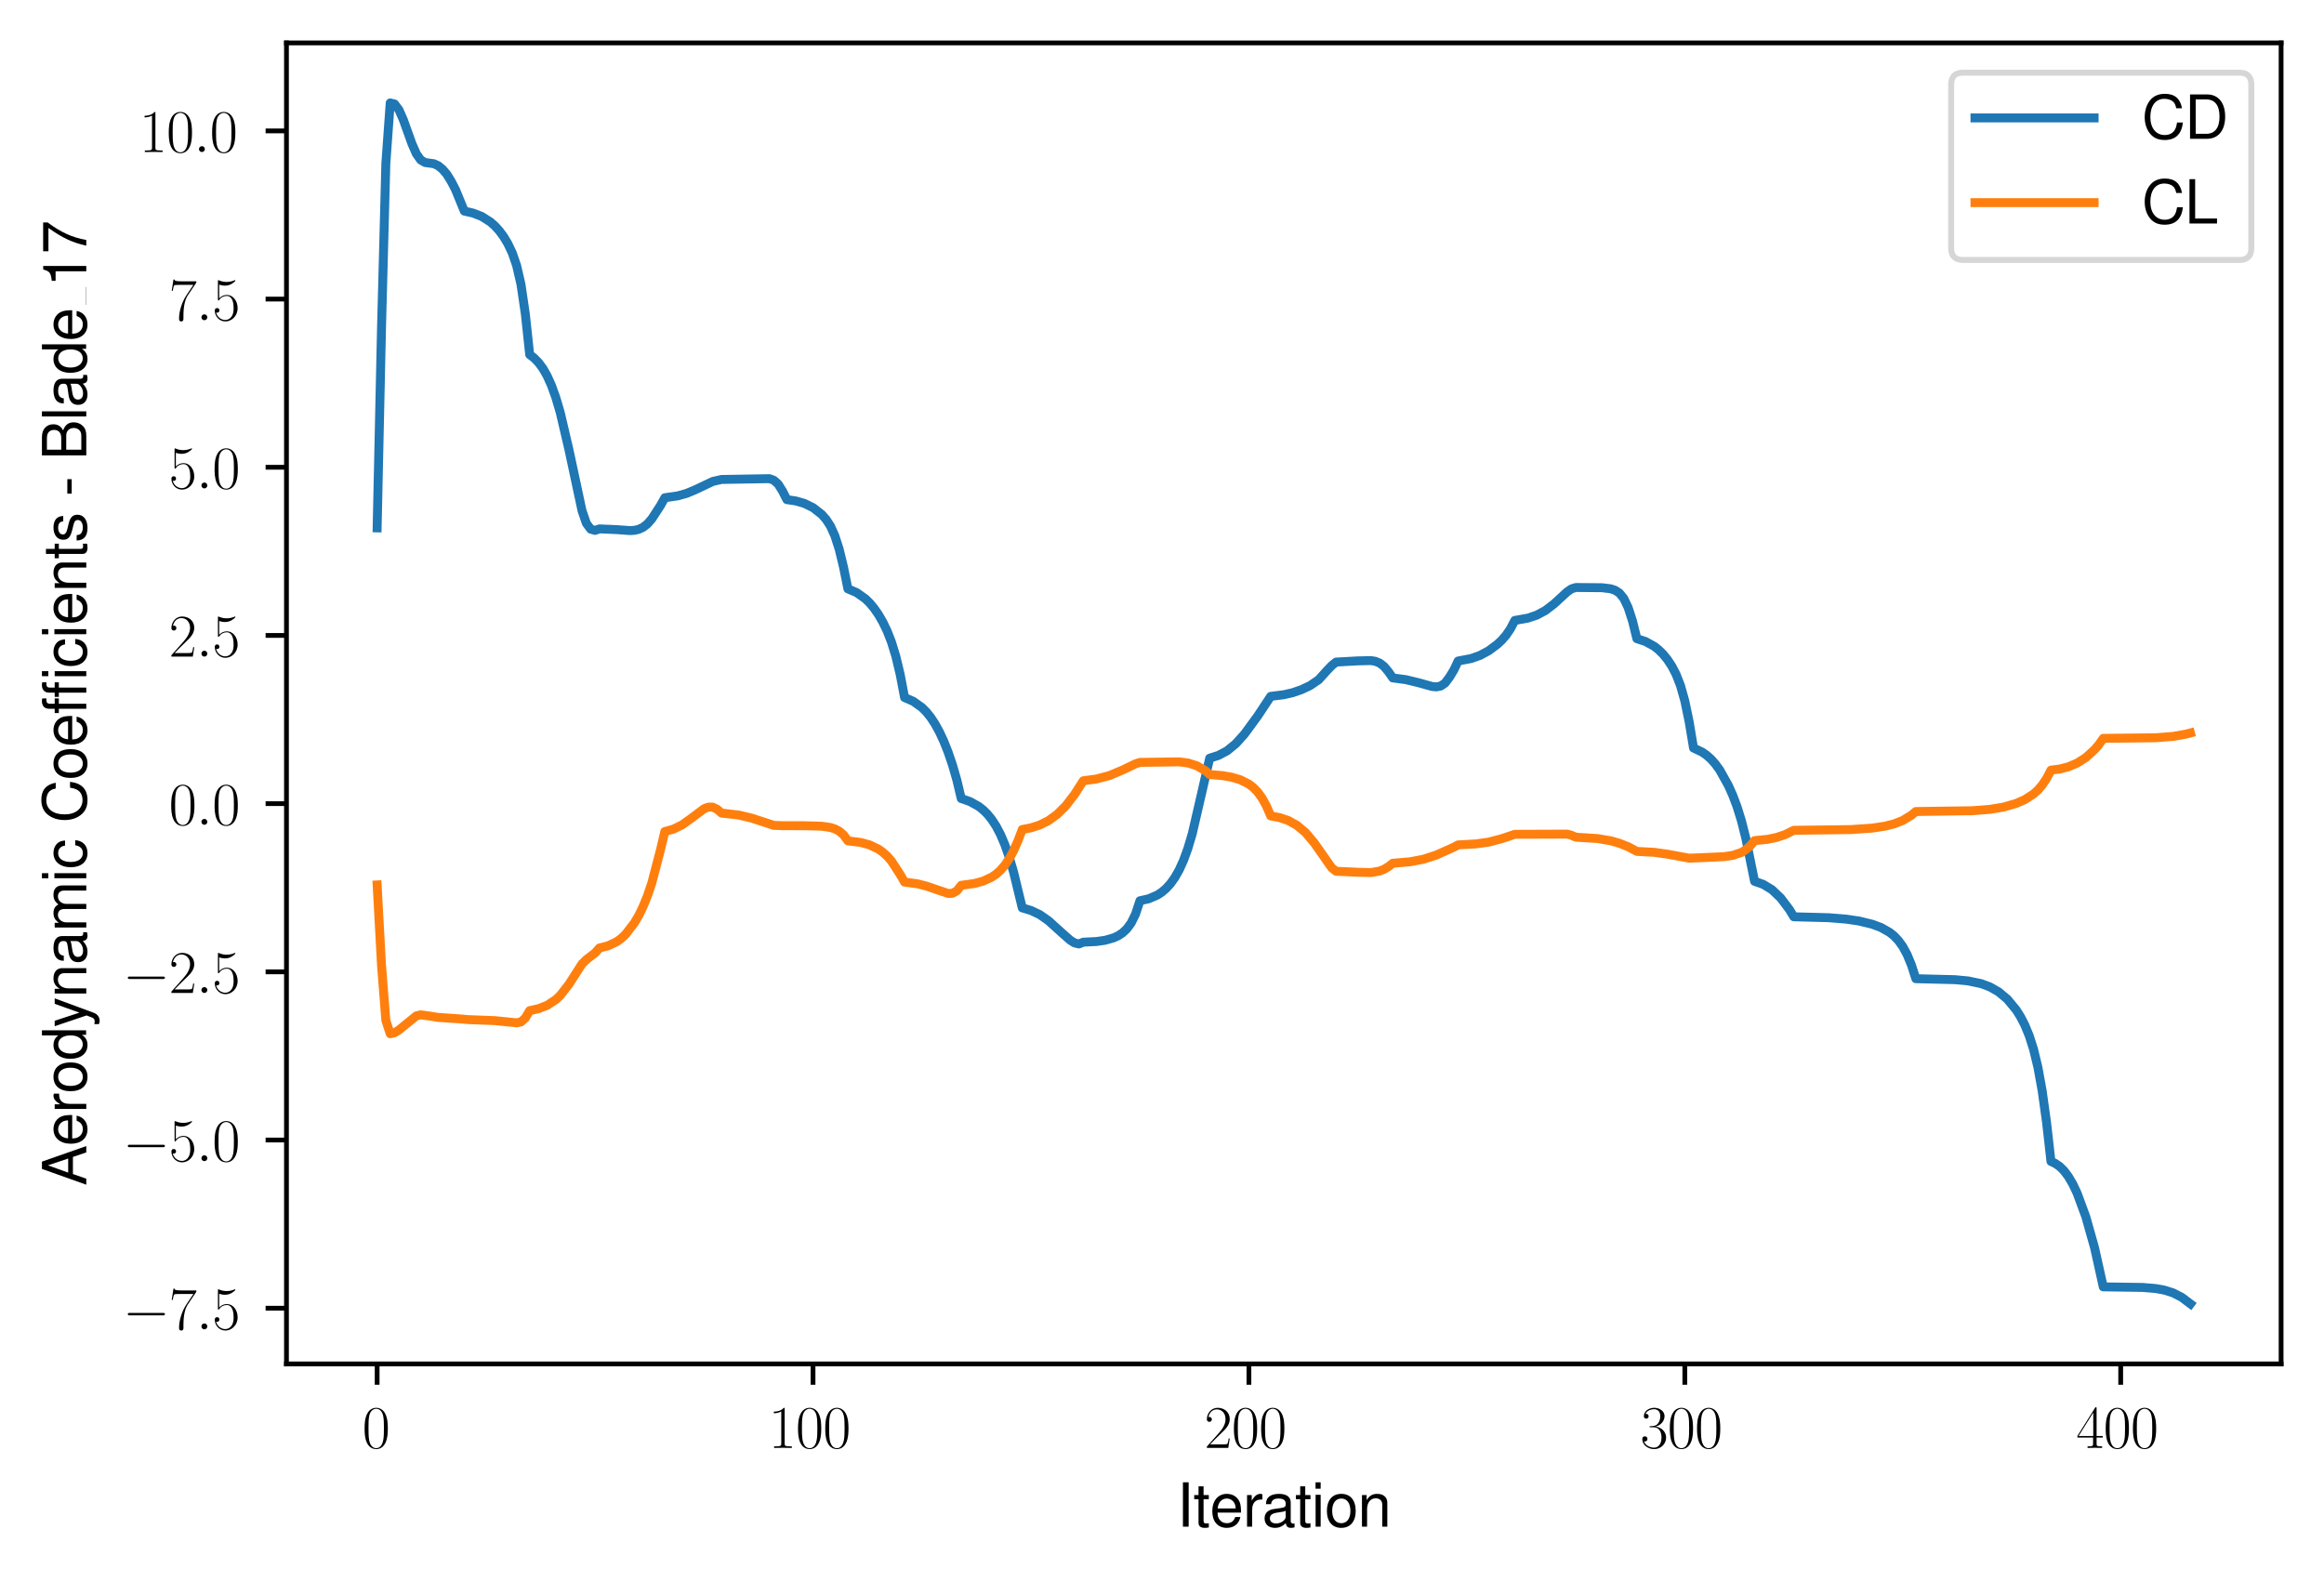 <?xml version="1.0" encoding="utf-8" standalone="no"?>
<!DOCTYPE svg PUBLIC "-//W3C//DTD SVG 1.1//EN"
  "http://www.w3.org/Graphics/SVG/1.1/DTD/svg11.dtd">
<svg xmlns:xlink="http://www.w3.org/1999/xlink" width="390.083pt" height="265.601pt" viewBox="0 0 390.083 265.601" xmlns="http://www.w3.org/2000/svg" version="1.1">
 <defs>
  <style type="text/css">*{stroke-linejoin: round; stroke-linecap: butt}</style>
 </defs>
 <g id="figure_1">
  <g id="patch_1">
   <path d="M 0 265.601 
L 390.083 265.601 
L 390.083 0 
L 0 0 
z
" style="fill: #ffffff"/>
  </g>
  <g id="axes_1">
   <g id="patch_2">
    <path d="M 48.083 228.96 
L 382.883 228.96 
L 382.883 7.2 
L 48.083 7.2 
z
" style="fill: #ffffff"/>
   </g>
   <g id="matplotlib.axis_1">
    <g id="xtick_1">
     <g id="line2d_1">
      <defs>
       <path id="m2775aae6ca" d="M 0 0 
L 0 3.5 
" style="stroke: #000000; stroke-width: 0.8"/>
      </defs>
      <g>
       <use xlink:href="#m2775aae6ca" x="63.302" y="228.96" style="stroke: #000000; stroke-width: 0.8"/>
      </g>
     </g>
     <g id="text_1">
      <!-- $\mathdefault{0}$ -->
      <g transform="translate(60.811 243.058) scale(0.1 -0.1)">
       <defs>
        <path id="CMR17-30" d="M 2688 2038 
C 2688 2430 2682 3099 2413 3613 
C 2176 4063 1798 4224 1466 4224 
C 1158 4224 768 4082 525 3620 
C 269 3137 243 2539 243 2038 
C 243 1671 250 1112 448 623 
C 723 -39 1216 -128 1466 -128 
C 1760 -128 2208 -7 2470 604 
C 2662 1048 2688 1568 2688 2038 
z
M 1466 -26 
C 1056 -26 813 328 723 816 
C 653 1196 653 1749 653 2109 
C 653 2604 653 3015 736 3407 
C 858 3954 1216 4121 1466 4121 
C 1728 4121 2067 3947 2189 3420 
C 2272 3054 2278 2623 2278 2109 
C 2278 1691 2278 1176 2202 797 
C 2067 96 1690 -26 1466 -26 
z
" transform="scale(0.016)"/>
       </defs>
       <use xlink:href="#CMR17-30" transform="scale(0.996)"/>
      </g>
     </g>
    </g>
    <g id="xtick_2">
     <g id="line2d_2">
      <g>
       <use xlink:href="#m2775aae6ca" x="136.466" y="228.96" style="stroke: #000000; stroke-width: 0.8"/>
      </g>
     </g>
     <g id="text_2">
      <!-- $\mathdefault{100}$ -->
      <g transform="translate(128.994 243.058) scale(0.1 -0.1)">
       <defs>
        <path id="CMR17-31" d="M 1702 4083 
C 1702 4217 1696 4224 1606 4224 
C 1357 3927 979 3833 621 3820 
C 602 3820 570 3820 563 3808 
C 557 3795 557 3782 557 3648 
C 755 3648 1088 3686 1344 3839 
L 1344 467 
C 1344 243 1331 166 781 166 
L 589 166 
L 589 0 
C 896 6 1216 12 1523 12 
C 1830 12 2150 6 2458 0 
L 2458 166 
L 2266 166 
C 1715 166 1702 236 1702 467 
L 1702 4083 
z
" transform="scale(0.016)"/>
       </defs>
       <use xlink:href="#CMR17-31" transform="scale(0.996)"/>
       <use xlink:href="#CMR17-30" transform="translate(45.69 0) scale(0.996)"/>
       <use xlink:href="#CMR17-30" transform="translate(91.381 0) scale(0.996)"/>
      </g>
     </g>
    </g>
    <g id="xtick_3">
     <g id="line2d_3">
      <g>
       <use xlink:href="#m2775aae6ca" x="209.63" y="228.96" style="stroke: #000000; stroke-width: 0.8"/>
      </g>
     </g>
     <g id="text_3">
      <!-- $\mathdefault{200}$ -->
      <g transform="translate(202.158 243.058) scale(0.1 -0.1)">
       <defs>
        <path id="CMR17-32" d="M 2669 990 
L 2554 990 
C 2490 537 2438 460 2413 422 
C 2381 371 1920 371 1830 371 
L 602 371 
C 832 620 1280 1073 1824 1596 
C 2214 1966 2669 2400 2669 3033 
C 2669 3788 2067 4224 1395 4224 
C 691 4224 262 3603 262 3027 
C 262 2777 448 2745 525 2745 
C 589 2745 781 2783 781 3007 
C 781 3206 614 3264 525 3264 
C 486 3264 448 3257 422 3244 
C 544 3788 915 4057 1306 4057 
C 1862 4057 2227 3616 2227 3033 
C 2227 2477 1901 1998 1536 1583 
L 262 147 
L 262 0 
L 2515 0 
L 2669 990 
z
" transform="scale(0.016)"/>
       </defs>
       <use xlink:href="#CMR17-32" transform="scale(0.996)"/>
       <use xlink:href="#CMR17-30" transform="translate(45.69 0) scale(0.996)"/>
       <use xlink:href="#CMR17-30" transform="translate(91.381 0) scale(0.996)"/>
      </g>
     </g>
    </g>
    <g id="xtick_4">
     <g id="line2d_4">
      <g>
       <use xlink:href="#m2775aae6ca" x="282.795" y="228.96" style="stroke: #000000; stroke-width: 0.8"/>
      </g>
     </g>
     <g id="text_4">
      <!-- $\mathdefault{300}$ -->
      <g transform="translate(275.323 243.058) scale(0.1 -0.1)">
       <defs>
        <path id="CMR17-33" d="M 1414 2176 
C 1984 2176 2234 1673 2234 1094 
C 2234 322 1824 25 1453 25 
C 1114 25 563 193 390 691 
C 422 678 454 678 486 678 
C 640 678 755 780 755 947 
C 755 1132 614 1216 486 1216 
C 378 1216 211 1164 211 927 
C 211 335 787 -128 1466 -128 
C 2176 -128 2720 432 2720 1087 
C 2720 1718 2208 2176 1600 2246 
C 2086 2347 2554 2776 2554 3353 
C 2554 3856 2048 4224 1472 4224 
C 890 4224 378 3862 378 3347 
C 378 3123 544 3084 627 3084 
C 762 3084 877 3167 877 3334 
C 877 3500 762 3584 627 3584 
C 602 3584 570 3584 544 3571 
C 730 3999 1235 4076 1459 4076 
C 1683 4076 2106 3966 2106 3347 
C 2106 3167 2080 2851 1862 2574 
C 1670 2329 1453 2316 1242 2297 
C 1210 2297 1062 2284 1037 2284 
C 992 2278 966 2272 966 2227 
C 966 2182 973 2176 1101 2176 
L 1414 2176 
z
" transform="scale(0.016)"/>
       </defs>
       <use xlink:href="#CMR17-33" transform="scale(0.996)"/>
       <use xlink:href="#CMR17-30" transform="translate(45.69 0) scale(0.996)"/>
       <use xlink:href="#CMR17-30" transform="translate(91.381 0) scale(0.996)"/>
      </g>
     </g>
    </g>
    <g id="xtick_5">
     <g id="line2d_5">
      <g>
       <use xlink:href="#m2775aae6ca" x="355.959" y="228.96" style="stroke: #000000; stroke-width: 0.8"/>
      </g>
     </g>
     <g id="text_5">
      <!-- $\mathdefault{400}$ -->
      <g transform="translate(348.487 243.058) scale(0.1 -0.1)">
       <defs>
        <path id="CMR17-34" d="M 2150 4147 
C 2150 4281 2144 4288 2029 4288 
L 128 1254 
L 128 1088 
L 1779 1088 
L 1779 460 
C 1779 230 1766 166 1318 166 
L 1197 166 
L 1197 0 
C 1402 12 1747 12 1965 12 
C 2182 12 2528 12 2733 0 
L 2733 166 
L 2611 166 
C 2163 166 2150 230 2150 460 
L 2150 1088 
L 2803 1088 
L 2803 1254 
L 2150 1254 
L 2150 4147 
z
M 1798 3723 
L 1798 1254 
L 256 1254 
L 1798 3723 
z
" transform="scale(0.016)"/>
       </defs>
       <use xlink:href="#CMR17-34" transform="scale(0.996)"/>
       <use xlink:href="#CMR17-30" transform="translate(45.69 0) scale(0.996)"/>
       <use xlink:href="#CMR17-30" transform="translate(91.381 0) scale(0.996)"/>
      </g>
     </g>
    </g>
    <g id="text_6">
     <!-- Iteration -->
     <g transform="translate(197.536 256.279) scale(0.1 -0.1)">
      <defs>
       <path id="NimbusSanL-Regu-49" d="M 1242 4672 
L 640 4672 
L 640 0 
L 1242 0 
L 1242 4672 
z
" transform="scale(0.016)"/>
       <path id="NimbusSanL-Regu-74" d="M 1626 3328 
L 1075 3328 
L 1075 4249 
L 544 4249 
L 544 3328 
L 90 3328 
L 90 2892 
L 544 2892 
L 544 402 
C 544 64 774 -128 1190 -128 
C 1318 -128 1446 -116 1626 -84 
L 1626 364 
C 1555 345 1472 339 1370 339 
C 1139 339 1075 402 1075 634 
L 1075 2892 
L 1626 2892 
L 1626 3328 
z
" transform="scale(0.016)"/>
       <path id="NimbusSanL-Regu-65" d="M 3283 1484 
C 3283 1998 3245 2311 3149 2565 
C 2931 3123 2419 3456 1792 3456 
C 858 3456 256 2734 256 1619 
C 256 545 838 -128 1779 -128 
C 2547 -128 3078 307 3213 1018 
L 2675 1018 
C 2528 588 2227 364 1798 364 
C 1459 364 1171 514 992 787 
C 864 974 819 1161 813 1484 
L 3283 1484 
z
M 826 1920 
C 870 2552 1248 2963 1786 2963 
C 2310 2963 2714 2519 2714 1959 
C 2714 1946 2714 1933 2707 1920 
L 826 1920 
z
" transform="scale(0.016)"/>
       <path id="NimbusSanL-Regu-72" d="M 442 3328 
L 442 0 
L 979 0 
L 979 1727 
C 979 2203 1101 2514 1357 2698 
C 1523 2819 1683 2857 2054 2863 
L 2054 3404 
C 1965 3449 1920 3456 1850 3456 
C 1504 3456 1242 3251 934 2750 
L 934 3328 
L 442 3328 
z
" transform="scale(0.016)"/>
       <path id="NimbusSanL-Regu-61" d="M 3424 332 
C 3366 320 3341 320 3309 320 
C 3123 320 3021 415 3021 581 
L 3021 2542 
C 3021 3135 2586 3456 1760 3456 
C 1274 3456 870 3315 646 3065 
C 493 2893 429 2702 416 2370 
L 954 2370 
C 998 2778 1242 2963 1741 2963 
C 2221 2963 2490 2784 2490 2466 
L 2490 2326 
C 2490 2103 2355 2007 1933 1956 
C 1178 1861 1062 1835 858 1753 
C 467 1593 269 1294 269 861 
C 269 256 691 -128 1370 -128 
C 1792 -128 2131 19 2509 364 
C 2547 25 2714 -128 3059 -128 
C 3168 -128 3251 -116 3424 -71 
L 3424 332 
z
M 2490 1071 
C 2490 893 2438 785 2278 638 
C 2061 441 1798 339 1485 339 
C 1069 339 826 536 826 874 
C 826 1224 1062 1402 1632 1485 
C 2195 1562 2310 1587 2490 1670 
L 2490 1071 
z
" transform="scale(0.016)"/>
       <path id="NimbusSanL-Regu-69" d="M 960 3358 
L 429 3358 
L 429 0 
L 960 0 
L 960 3358 
z
M 960 4672 
L 422 4672 
L 422 3999 
L 960 3999 
L 960 4672 
z
" transform="scale(0.016)"/>
       <path id="NimbusSanL-Regu-6f" d="M 1741 3456 
C 800 3456 230 2784 230 1663 
C 230 543 794 -128 1747 -128 
C 2688 -128 3264 543 3264 1638 
C 3264 2791 2707 3456 1741 3456 
z
M 1747 2963 
C 2349 2963 2707 2472 2707 1644 
C 2707 861 2336 364 1747 364 
C 1152 364 787 855 787 1663 
C 787 2466 1152 2963 1747 2963 
z
" transform="scale(0.016)"/>
       <path id="NimbusSanL-Regu-6e" d="M 448 3328 
L 448 0 
L 986 0 
L 986 1835 
C 986 2539 1344 2988 1894 2988 
C 2317 2988 2586 2732 2586 2328 
L 2586 0 
L 3117 0 
L 3117 2539 
C 3117 3097 2701 3456 2054 3456 
C 1555 3456 1235 3263 941 2796 
L 941 3328 
L 448 3328 
z
" transform="scale(0.016)"/>
      </defs>
      <use xlink:href="#NimbusSanL-Regu-49" transform="scale(0.996)"/>
      <use xlink:href="#NimbusSanL-Regu-74" transform="translate(27.695 0) scale(0.996)"/>
      <use xlink:href="#NimbusSanL-Regu-65" transform="translate(55.39 0) scale(0.996)"/>
      <use xlink:href="#NimbusSanL-Regu-72" transform="translate(110.782 0) scale(0.996)"/>
      <use xlink:href="#NimbusSanL-Regu-61" transform="translate(142.961 0) scale(0.996)"/>
      <use xlink:href="#NimbusSanL-Regu-74" transform="translate(198.353 0) scale(0.996)"/>
      <use xlink:href="#NimbusSanL-Regu-69" transform="translate(226.048 0) scale(0.996)"/>
      <use xlink:href="#NimbusSanL-Regu-6f" transform="translate(248.165 0) scale(0.996)"/>
      <use xlink:href="#NimbusSanL-Regu-6e" transform="translate(303.556 0) scale(0.996)"/>
     </g>
    </g>
   </g>
   <g id="matplotlib.axis_2">
    <g id="ytick_1">
     <g id="line2d_6">
      <defs>
       <path id="ma84f14394a" d="M 0 0 
L -3.5 0 
" style="stroke: #000000; stroke-width: 0.8"/>
      </defs>
      <g>
       <use xlink:href="#ma84f14394a" x="48.083" y="219.605" style="stroke: #000000; stroke-width: 0.8"/>
      </g>
     </g>
     <g id="text_7">
      <!-- $\mathdefault{−7.5}$ -->
      <g transform="translate(20.605 223.154) scale(0.1 -0.1)">
       <defs>
        <path id="CMSY10-0" d="M 4218 1472 
C 4326 1472 4442 1472 4442 1600 
C 4442 1728 4326 1728 4218 1728 
L 755 1728 
C 646 1728 531 1728 531 1600 
C 531 1472 646 1472 755 1472 
L 4218 1472 
z
" transform="scale(0.016)"/>
        <path id="CMR17-37" d="M 2886 3955 
L 2886 4096 
L 1382 4096 
C 634 4096 621 4166 595 4288 
L 480 4288 
L 294 3104 
L 410 3104 
C 429 3226 474 3552 550 3673 
C 589 3724 1062 3724 1171 3724 
L 2579 3724 
L 1869 2670 
C 1395 1961 1069 1003 1069 166 
C 1069 89 1069 -128 1299 -128 
C 1530 -128 1530 89 1530 172 
L 1530 466 
C 1530 1514 1709 2204 2003 2644 
L 2886 3955 
z
" transform="scale(0.016)"/>
        <path id="CMMI12-3a" d="M 1178 307 
C 1178 492 1024 620 870 620 
C 685 620 557 467 557 313 
C 557 128 710 0 864 0 
C 1050 0 1178 153 1178 307 
z
" transform="scale(0.016)"/>
        <path id="CMR17-35" d="M 730 3750 
C 794 3724 1056 3641 1325 3641 
C 1920 3641 2246 3961 2432 4140 
C 2432 4191 2432 4224 2394 4224 
C 2387 4224 2374 4224 2323 4198 
C 2099 4102 1837 4032 1517 4032 
C 1325 4032 1037 4055 723 4191 
C 653 4224 640 4224 634 4224 
C 602 4224 595 4217 595 4090 
L 595 2231 
C 595 2113 595 2080 659 2080 
C 691 2080 704 2093 736 2139 
C 941 2435 1222 2560 1542 2560 
C 1766 2560 2246 2415 2246 1293 
C 2246 1087 2246 716 2054 422 
C 1894 159 1645 25 1370 25 
C 947 25 518 319 403 812 
C 429 806 480 793 506 793 
C 589 793 749 838 749 1036 
C 749 1209 627 1280 506 1280 
C 358 1280 262 1190 262 1011 
C 262 454 704 -128 1382 -128 
C 2042 -128 2669 441 2669 1267 
C 2669 2054 2170 2662 1549 2662 
C 1222 2662 947 2540 730 2304 
L 730 3750 
z
" transform="scale(0.016)"/>
       </defs>
       <use xlink:href="#CMSY10-0" transform="scale(0.996)"/>
       <use xlink:href="#CMR17-37" transform="translate(77.487 0) scale(0.996)"/>
       <use xlink:href="#CMMI12-3a" transform="translate(123.178 0) scale(0.996)"/>
       <use xlink:href="#CMR17-35" transform="translate(150.275 0) scale(0.996)"/>
      </g>
     </g>
    </g>
    <g id="ytick_2">
     <g id="line2d_7">
      <g>
       <use xlink:href="#ma84f14394a" x="48.083" y="191.372" style="stroke: #000000; stroke-width: 0.8"/>
      </g>
     </g>
     <g id="text_8">
      <!-- $\mathdefault{−5.0}$ -->
      <g transform="translate(20.605 194.921) scale(0.1 -0.1)">
       <use xlink:href="#CMSY10-0" transform="scale(0.996)"/>
       <use xlink:href="#CMR17-35" transform="translate(77.487 0) scale(0.996)"/>
       <use xlink:href="#CMMI12-3a" transform="translate(123.178 0) scale(0.996)"/>
       <use xlink:href="#CMR17-30" transform="translate(150.275 0) scale(0.996)"/>
      </g>
     </g>
    </g>
    <g id="ytick_3">
     <g id="line2d_8">
      <g>
       <use xlink:href="#ma84f14394a" x="48.083" y="163.139" style="stroke: #000000; stroke-width: 0.8"/>
      </g>
     </g>
     <g id="text_9">
      <!-- $\mathdefault{−2.5}$ -->
      <g transform="translate(20.605 166.688) scale(0.1 -0.1)">
       <use xlink:href="#CMSY10-0" transform="scale(0.996)"/>
       <use xlink:href="#CMR17-32" transform="translate(77.487 0) scale(0.996)"/>
       <use xlink:href="#CMMI12-3a" transform="translate(123.178 0) scale(0.996)"/>
       <use xlink:href="#CMR17-35" transform="translate(150.275 0) scale(0.996)"/>
      </g>
     </g>
    </g>
    <g id="ytick_4">
     <g id="line2d_9">
      <g>
       <use xlink:href="#ma84f14394a" x="48.083" y="134.906" style="stroke: #000000; stroke-width: 0.8"/>
      </g>
     </g>
     <g id="text_10">
      <!-- $\mathdefault{0.0}$ -->
      <g transform="translate(28.353 138.455) scale(0.1 -0.1)">
       <use xlink:href="#CMR17-30" transform="scale(0.996)"/>
       <use xlink:href="#CMMI12-3a" transform="translate(45.69 0) scale(0.996)"/>
       <use xlink:href="#CMR17-30" transform="translate(72.788 0) scale(0.996)"/>
      </g>
     </g>
    </g>
    <g id="ytick_5">
     <g id="line2d_10">
      <g>
       <use xlink:href="#ma84f14394a" x="48.083" y="106.672" style="stroke: #000000; stroke-width: 0.8"/>
      </g>
     </g>
     <g id="text_11">
      <!-- $\mathdefault{2.5}$ -->
      <g transform="translate(28.353 110.222) scale(0.1 -0.1)">
       <use xlink:href="#CMR17-32" transform="scale(0.996)"/>
       <use xlink:href="#CMMI12-3a" transform="translate(45.69 0) scale(0.996)"/>
       <use xlink:href="#CMR17-35" transform="translate(72.788 0) scale(0.996)"/>
      </g>
     </g>
    </g>
    <g id="ytick_6">
     <g id="line2d_11">
      <g>
       <use xlink:href="#ma84f14394a" x="48.083" y="78.439" style="stroke: #000000; stroke-width: 0.8"/>
      </g>
     </g>
     <g id="text_12">
      <!-- $\mathdefault{5.0}$ -->
      <g transform="translate(28.353 81.988) scale(0.1 -0.1)">
       <use xlink:href="#CMR17-35" transform="scale(0.996)"/>
       <use xlink:href="#CMMI12-3a" transform="translate(45.69 0) scale(0.996)"/>
       <use xlink:href="#CMR17-30" transform="translate(72.788 0) scale(0.996)"/>
      </g>
     </g>
    </g>
    <g id="ytick_7">
     <g id="line2d_12">
      <g>
       <use xlink:href="#ma84f14394a" x="48.083" y="50.206" style="stroke: #000000; stroke-width: 0.8"/>
      </g>
     </g>
     <g id="text_13">
      <!-- $\mathdefault{7.5}$ -->
      <g transform="translate(28.353 53.755) scale(0.1 -0.1)">
       <use xlink:href="#CMR17-37" transform="scale(0.996)"/>
       <use xlink:href="#CMMI12-3a" transform="translate(45.69 0) scale(0.996)"/>
       <use xlink:href="#CMR17-35" transform="translate(72.788 0) scale(0.996)"/>
      </g>
     </g>
    </g>
    <g id="ytick_8">
     <g id="line2d_13">
      <g>
       <use xlink:href="#ma84f14394a" x="48.083" y="21.973" style="stroke: #000000; stroke-width: 0.8"/>
      </g>
     </g>
     <g id="text_14">
      <!-- $\mathdefault{10.0}$ -->
      <g transform="translate(23.372 25.522) scale(0.1 -0.1)">
       <use xlink:href="#CMR17-31" transform="scale(0.996)"/>
       <use xlink:href="#CMR17-30" transform="translate(45.69 0) scale(0.996)"/>
       <use xlink:href="#CMMI12-3a" transform="translate(91.381 0) scale(0.996)"/>
       <use xlink:href="#CMR17-30" transform="translate(118.478 0) scale(0.996)"/>
      </g>
     </g>
    </g>
    <g id="text_15">
     <!-- Aerodynamic Coefficients - Blade_17 -->
     <g transform="translate(14.483 199.05) rotate(-90) scale(0.1 -0.1)">
      <defs>
       <path id="NimbusSanL-Regu-41" d="M 3034 1408 
L 3514 0 
L 4179 0 
L 2541 4672 
L 1773 4672 
L 109 0 
L 742 0 
L 1235 1408 
L 3034 1408 
z
M 2867 1907 
L 1382 1907 
L 2150 4032 
L 2867 1907 
z
" transform="scale(0.016)"/>
       <path id="NimbusSanL-Regu-64" d="M 3168 4672 
L 2637 4672 
L 2637 2937 
C 2413 3276 2054 3456 1606 3456 
C 736 3456 166 2759 166 1695 
C 166 568 723 -128 1626 -128 
C 2086 -128 2406 44 2694 460 
L 2694 19 
L 3168 19 
L 3168 4672 
z
M 1696 2956 
C 2272 2956 2637 2447 2637 1651 
C 2637 880 2266 371 1702 371 
C 1114 371 723 887 723 1663 
C 723 2440 1114 2956 1696 2956 
z
" transform="scale(0.016)"/>
       <path id="NimbusSanL-Regu-79" d="M 2483 3328 
L 1555 724 
L 698 3328 
L 128 3328 
L 1261 -29 
L 1056 -558 
C 973 -794 851 -884 627 -884 
C 550 -884 461 -871 346 -845 
L 346 -1325 
C 454 -1383 563 -1408 704 -1408 
C 877 -1408 1062 -1351 1203 -1248 
C 1370 -1127 1466 -986 1568 -718 
L 3059 3328 
L 2483 3328 
z
" transform="scale(0.016)"/>
       <path id="NimbusSanL-Regu-6d" d="M 448 3328 
L 448 0 
L 986 0 
L 986 2089 
C 986 2597 1338 2988 1773 2988 
C 2170 2988 2394 2744 2394 2315 
L 2394 0 
L 2931 0 
L 2931 2109 
C 2931 2597 3283 2988 3718 2988 
C 4109 2988 4339 2738 4339 2315 
L 4339 0 
L 4877 0 
L 4877 2520 
C 4877 3123 4531 3456 3904 3456 
C 3456 3456 3187 3321 2874 2943 
C 2675 3302 2406 3456 1971 3456 
C 1523 3456 1229 3289 941 2886 
L 941 3328 
L 448 3328 
z
" transform="scale(0.016)"/>
       <path id="NimbusSanL-Regu-63" d="M 3014 2237 
C 2989 2561 2918 2771 2790 2956 
C 2560 3270 2157 3456 1690 3456 
C 787 3456 198 2740 198 1632 
C 198 555 774 -128 1683 -128 
C 2483 -128 2989 352 3053 1167 
L 2515 1167 
C 2426 632 2150 364 1696 364 
C 1107 364 755 842 755 1632 
C 755 2466 1101 2963 1683 2963 
C 2131 2963 2413 2701 2477 2237 
L 3014 2237 
z
" transform="scale(0.016)"/>
       <path id="NimbusSanL-Regu-43" d="M 4237 3219 
C 4051 4236 3462 4736 2438 4736 
C 1811 4736 1306 4537 960 4154 
C 538 3696 307 3035 307 2284 
C 307 1522 544 867 986 415 
C 1344 44 1805 -128 2413 -128 
C 3552 -128 4192 485 4333 1712 
L 3718 1712 
C 3667 1394 3603 1178 3507 994 
C 3315 612 2918 396 2419 396 
C 1491 396 902 1134 902 2291 
C 902 3480 1466 4211 2368 4211 
C 2746 4211 3098 4096 3290 3918 
C 3462 3759 3558 3562 3629 3219 
L 4237 3219 
z
" transform="scale(0.016)"/>
       <path id="NimbusSanL-Regu-66" d="M 1651 3328 
L 1094 3328 
L 1094 3860 
C 1094 4087 1222 4204 1466 4204 
C 1510 4204 1530 4204 1651 4198 
L 1651 4639 
C 1530 4665 1459 4672 1350 4672 
C 858 4672 563 4390 563 3905 
L 563 3328 
L 115 3328 
L 115 2892 
L 563 2892 
L 563 0 
L 1094 0 
L 1094 2892 
L 1651 2892 
L 1651 3328 
z
" transform="scale(0.016)"/>
       <path id="NimbusSanL-Regu-2" d="M 1613 3328 
L 1056 3328 
L 1056 3860 
C 1056 4087 1184 4204 1427 4204 
C 1472 4204 1491 4204 1613 4198 
L 1613 4639 
C 1491 4665 1421 4672 1312 4672 
C 819 4672 525 4390 525 3905 
L 525 3328 
L 77 3328 
L 77 2892 
L 525 2892 
L 525 0 
L 1056 0 
L 1056 2892 
L 1613 2892 
L 1613 3328 
z
M 2790 3328 
L 2259 3328 
L 2259 0 
L 2790 0 
L 2790 3328 
z
M 2790 4672 
L 2259 4672 
L 2259 3999 
L 2790 3999 
L 2790 4672 
z
" transform="scale(0.016)"/>
       <path id="NimbusSanL-Regu-73" d="M 2803 2428 
C 2797 3084 2362 3456 1587 3456 
C 806 3456 301 3052 301 2434 
C 301 1912 570 1663 1363 1472 
L 1862 1351 
C 2234 1262 2381 1129 2381 887 
C 2381 574 2067 364 1600 364 
C 1312 364 1069 447 934 587 
C 851 683 813 778 781 1014 
L 218 1014 
C 243 243 678 -128 1555 -128 
C 2400 -128 2938 288 2938 931 
C 2938 1428 2656 1702 1990 1861 
L 1478 1982 
C 1043 2084 858 2224 858 2459 
C 858 2765 1133 2963 1568 2963 
C 1997 2963 2227 2778 2240 2428 
L 2803 2428 
z
" transform="scale(0.016)"/>
       <path id="NimbusSanL-Regu-2d" d="M 1818 1996 
L 294 1996 
L 294 1536 
L 1818 1536 
L 1818 1996 
z
" transform="scale(0.016)"/>
       <path id="NimbusSanL-Regu-42" d="M 506 0 
L 2611 0 
C 3053 0 3379 121 3629 390 
C 3859 632 3987 961 3987 1321 
C 3987 1878 3731 2214 3136 2444 
C 3558 2643 3782 2994 3782 3476 
C 3782 3821 3654 4127 3411 4345 
C 3168 4569 2848 4672 2400 4672 
L 506 4672 
L 506 0 
z
M 1101 2636 
L 1101 4147 
L 2253 4147 
C 2586 4147 2771 4101 2931 3977 
C 3098 3847 3187 3652 3187 3391 
C 3187 3138 3098 2936 2931 2806 
C 2771 2682 2586 2636 2253 2636 
L 1101 2636 
z
M 1101 524 
L 1101 2112 
L 2554 2112 
C 2842 2112 3034 2042 3174 1890 
C 3315 1745 3392 1542 3392 1315 
C 3392 1093 3315 891 3174 746 
C 3034 594 2842 524 2554 524 
L 1101 524 
z
" transform="scale(0.016)"/>
       <path id="NimbusSanL-Regu-6c" d="M 973 4672 
L 435 4672 
L 435 0 
L 973 0 
L 973 4672 
z
" transform="scale(0.016)"/>
       <path id="NimbusSanL-Regu-31" d="M 1658 3232 
L 1658 0 
L 2221 0 
L 2221 4537 
L 1850 4537 
C 1651 3840 1523 3744 653 3635 
L 653 3232 
L 1658 3232 
z
" transform="scale(0.016)"/>
       <path id="NimbusSanL-Regu-37" d="M 3328 4544 
L 294 4544 
L 294 3987 
L 2746 3987 
C 1664 2442 1222 1493 883 0 
L 1485 0 
C 1734 1454 2304 2704 3328 4070 
L 3328 4544 
z
" transform="scale(0.016)"/>
      </defs>
      <use xlink:href="#NimbusSanL-Regu-41" transform="scale(0.996)"/>
      <use xlink:href="#NimbusSanL-Regu-65" transform="translate(66.45 0) scale(0.996)"/>
      <use xlink:href="#NimbusSanL-Regu-72" transform="translate(121.842 0) scale(0.996)"/>
      <use xlink:href="#NimbusSanL-Regu-6f" transform="translate(155.017 0) scale(0.996)"/>
      <use xlink:href="#NimbusSanL-Regu-64" transform="translate(210.409 0) scale(0.996)"/>
      <use xlink:href="#NimbusSanL-Regu-79" transform="translate(265.8 0) scale(0.996)"/>
      <use xlink:href="#NimbusSanL-Regu-6e" transform="translate(315.613 0) scale(0.996)"/>
      <use xlink:href="#NimbusSanL-Regu-61" transform="translate(371.005 0) scale(0.996)"/>
      <use xlink:href="#NimbusSanL-Regu-6d" transform="translate(426.397 0) scale(0.996)"/>
      <use xlink:href="#NimbusSanL-Regu-69" transform="translate(509.385 0) scale(0.996)"/>
      <use xlink:href="#NimbusSanL-Regu-63" transform="translate(531.502 0) scale(0.996)"/>
      <use xlink:href="#NimbusSanL-Regu-43" transform="translate(609.01 0) scale(0.996)"/>
      <use xlink:href="#NimbusSanL-Regu-6f" transform="translate(680.94 0) scale(0.996)"/>
      <use xlink:href="#NimbusSanL-Regu-65" transform="translate(736.332 0) scale(0.996)"/>
      <use xlink:href="#NimbusSanL-Regu-66" transform="translate(791.724 0) scale(0.996)"/>
      <use xlink:href="#NimbusSanL-Regu-2" transform="translate(819.419 0) scale(0.996)"/>
      <use xlink:href="#NimbusSanL-Regu-63" transform="translate(869.232 0) scale(0.996)"/>
      <use xlink:href="#NimbusSanL-Regu-69" transform="translate(919.045 0) scale(0.996)"/>
      <use xlink:href="#NimbusSanL-Regu-65" transform="translate(941.162 0) scale(0.996)"/>
      <use xlink:href="#NimbusSanL-Regu-6e" transform="translate(996.554 0) scale(0.996)"/>
      <use xlink:href="#NimbusSanL-Regu-74" transform="translate(1051.945 0) scale(0.996)"/>
      <use xlink:href="#NimbusSanL-Regu-73" transform="translate(1079.641 0) scale(0.996)"/>
      <use xlink:href="#NimbusSanL-Regu-2d" transform="translate(1157.149 0) scale(0.996)"/>
      <use xlink:href="#NimbusSanL-Regu-42" transform="translate(1218.019 0) scale(0.996)"/>
      <use xlink:href="#NimbusSanL-Regu-6c" transform="translate(1284.469 0) scale(0.996)"/>
      <use xlink:href="#NimbusSanL-Regu-61" transform="translate(1306.586 0) scale(0.996)"/>
      <use xlink:href="#NimbusSanL-Regu-64" transform="translate(1361.978 0) scale(0.996)"/>
      <use xlink:href="#NimbusSanL-Regu-65" transform="translate(1417.37 0) scale(0.996)"/>
      <use xlink:href="#NimbusSanL-Regu-31" transform="translate(1508.627 0) scale(0.996)"/>
      <use xlink:href="#NimbusSanL-Regu-37" transform="translate(1564.019 0) scale(0.996)"/>
      <path d="M 1478.739 0 
L 1508.627 0 
L 1508.627 0.399 
L 1478.739 0.399 
L 1478.739 0 
z
"/>
     </g>
    </g>
   </g>
   <g id="line2d_14">
    <path d="M 63.302 88.614 
L 64.033 55.228 
L 64.765 27.424 
L 65.497 17.28 
L 66.228 17.458 
L 66.96 18.434 
L 67.692 20.09 
L 69.155 24.163 
L 69.886 25.818 
L 70.618 26.851 
L 71.35 27.282 
L 72.813 27.482 
L 73.545 27.812 
L 74.276 28.411 
L 75.008 29.263 
L 75.74 30.453 
L 76.471 31.861 
L 77.935 35.436 
L 79.398 35.768 
L 80.861 36.337 
L 82.324 37.269 
L 83.056 37.917 
L 83.788 38.718 
L 84.519 39.702 
L 85.251 40.918 
L 85.983 42.464 
L 86.714 44.574 
L 87.446 47.74 
L 88.178 52.719 
L 88.909 59.533 
L 89.641 60.093 
L 90.372 60.838 
L 91.104 61.82 
L 91.836 63.092 
L 92.567 64.717 
L 93.299 66.75 
L 94.031 69.23 
L 95.494 75.477 
L 97.689 85.717 
L 98.421 87.848 
L 99.152 88.831 
L 99.884 89.038 
L 100.615 88.782 
L 103.542 88.909 
L 105.737 89.069 
L 106.469 89.026 
L 107.2 88.859 
L 107.932 88.521 
L 108.664 87.952 
L 109.395 87.116 
L 110.858 84.872 
L 111.59 83.554 
L 113.785 83.235 
L 115.248 82.823 
L 116.712 82.211 
L 119.638 80.822 
L 121.102 80.488 
L 129.15 80.35 
L 129.881 80.619 
L 130.613 81.268 
L 131.345 82.433 
L 132.076 83.871 
L 133.539 84.086 
L 135.003 84.502 
L 136.466 85.216 
L 137.929 86.359 
L 138.661 87.187 
L 139.393 88.317 
L 140.124 89.923 
L 140.856 92.194 
L 141.588 95.219 
L 142.319 98.85 
L 143.782 99.476 
L 145.246 100.506 
L 145.977 101.224 
L 146.709 102.1 
L 147.441 103.152 
L 148.172 104.409 
L 148.904 105.924 
L 149.636 107.797 
L 150.367 110.178 
L 151.099 113.238 
L 151.831 117.092 
L 153.294 117.733 
L 154.757 118.776 
L 155.489 119.511 
L 156.22 120.423 
L 156.952 121.537 
L 157.684 122.87 
L 158.415 124.442 
L 159.147 126.281 
L 159.879 128.429 
L 160.61 130.966 
L 161.342 134.047 
L 162.805 134.553 
L 164.268 135.366 
L 165 135.94 
L 165.732 136.661 
L 166.463 137.563 
L 167.195 138.685 
L 167.927 140.073 
L 168.658 141.783 
L 169.39 143.869 
L 170.122 146.368 
L 171.585 152.402 
L 173.048 152.837 
L 174.511 153.531 
L 175.975 154.551 
L 178.17 156.537 
L 179.633 157.828 
L 180.365 158.286 
L 181.096 158.462 
L 181.828 158.159 
L 184.023 158.054 
L 185.486 157.844 
L 186.949 157.424 
L 187.681 157.084 
L 188.413 156.603 
L 189.144 155.916 
L 189.876 154.914 
L 190.608 153.427 
L 191.339 151.209 
L 192.803 150.878 
L 194.266 150.25 
L 194.997 149.77 
L 195.729 149.144 
L 196.461 148.34 
L 197.192 147.32 
L 197.924 146.036 
L 198.656 144.424 
L 199.387 142.419 
L 200.119 139.959 
L 201.582 133.636 
L 203.046 127.275 
L 204.509 126.811 
L 205.972 126.035 
L 207.435 124.837 
L 208.899 123.202 
L 211.094 120.209 
L 213.289 116.895 
L 215.483 116.622 
L 216.947 116.287 
L 218.41 115.786 
L 219.873 115.105 
L 221.337 114.109 
L 222.8 112.492 
L 223.532 111.731 
L 224.263 111.143 
L 227.921 110.94 
L 230.116 110.89 
L 230.848 111.013 
L 231.58 111.31 
L 232.311 111.875 
L 233.043 112.75 
L 233.775 113.8 
L 235.97 114.093 
L 238.164 114.622 
L 240.359 115.238 
L 241.091 115.307 
L 241.823 115.165 
L 242.554 114.669 
L 243.286 113.694 
L 244.018 112.497 
L 244.749 110.962 
L 246.944 110.544 
L 248.407 110.026 
L 249.871 109.242 
L 251.334 108.153 
L 252.066 107.468 
L 252.797 106.629 
L 253.529 105.548 
L 254.261 104.15 
L 256.456 103.763 
L 257.919 103.272 
L 259.382 102.495 
L 260.845 101.377 
L 263.04 99.358 
L 263.772 98.852 
L 264.504 98.623 
L 268.893 98.659 
L 270.357 98.841 
L 271.088 99.082 
L 271.82 99.556 
L 272.552 100.454 
L 273.283 101.985 
L 274.015 104.246 
L 274.747 107.211 
L 276.21 107.696 
L 277.673 108.507 
L 278.405 109.084 
L 279.136 109.805 
L 279.868 110.698 
L 280.6 111.802 
L 281.331 113.202 
L 282.063 115.07 
L 282.795 117.662 
L 283.526 121.178 
L 284.258 125.567 
L 285.721 126.264 
L 286.453 126.775 
L 287.185 127.427 
L 287.916 128.245 
L 288.648 129.25 
L 290.111 131.868 
L 290.843 133.511 
L 291.574 135.449 
L 292.306 137.81 
L 293.038 140.728 
L 294.501 147.944 
L 295.964 148.462 
L 297.428 149.351 
L 298.891 150.746 
L 300.354 152.682 
L 301.086 153.899 
L 306.939 154.055 
L 309.865 154.289 
L 312.06 154.617 
L 314.255 155.151 
L 315.719 155.696 
L 317.182 156.525 
L 317.914 157.114 
L 318.645 157.881 
L 319.377 158.894 
L 320.108 160.242 
L 320.84 162.016 
L 321.572 164.292 
L 328.157 164.458 
L 330.352 164.667 
L 332.546 165.123 
L 334.01 165.671 
L 335.473 166.509 
L 336.936 167.739 
L 338.4 169.503 
L 339.131 170.66 
L 339.863 172.075 
L 340.595 173.844 
L 341.326 176.125 
L 342.058 179.144 
L 342.789 183.19 
L 343.521 188.472 
L 344.253 194.962 
L 344.984 195.309 
L 345.716 195.817 
L 346.448 196.538 
L 347.179 197.509 
L 347.911 198.756 
L 348.643 200.295 
L 350.106 204.263 
L 351.569 209.446 
L 353.032 216.025 
L 359.617 216.12 
L 361.812 216.301 
L 363.275 216.565 
L 364.739 217.03 
L 366.202 217.778 
L 367.665 218.88 
L 367.665 218.88 
" clip-path="url(#pe30867607e)" style="fill: none; stroke: #1f77b4; stroke-width: 1.5; stroke-linecap: square"/>
   </g>
   <g id="line2d_15">
    <path d="M 63.302 148.552 
L 64.033 161.957 
L 64.765 171.312 
L 65.497 173.533 
L 66.228 173.352 
L 66.96 172.91 
L 69.886 170.529 
L 70.618 170.358 
L 72.081 170.562 
L 73.545 170.791 
L 77.203 171.04 
L 78.666 171.163 
L 83.056 171.331 
L 86.714 171.698 
L 87.446 171.548 
L 88.178 170.886 
L 88.909 169.656 
L 90.372 169.331 
L 91.836 168.765 
L 93.299 167.802 
L 94.031 167.11 
L 95.494 165.23 
L 97.689 161.818 
L 98.421 161.092 
L 99.884 159.97 
L 100.615 159.136 
L 102.079 158.768 
L 103.542 158.071 
L 104.274 157.534 
L 105.005 156.839 
L 106.469 154.942 
L 107.2 153.708 
L 107.932 152.202 
L 108.664 150.413 
L 109.395 148.259 
L 110.858 142.683 
L 111.59 139.591 
L 113.053 139.178 
L 114.517 138.455 
L 115.98 137.409 
L 118.175 135.768 
L 118.907 135.486 
L 119.638 135.496 
L 120.37 135.846 
L 121.102 136.488 
L 124.028 136.825 
L 126.223 137.355 
L 129.881 138.552 
L 131.345 138.612 
L 135.003 138.615 
L 137.929 138.694 
L 139.393 138.914 
L 140.124 139.146 
L 140.856 139.528 
L 141.588 140.148 
L 142.319 141.149 
L 144.514 141.431 
L 145.977 141.837 
L 147.441 142.54 
L 148.172 143.054 
L 148.904 143.714 
L 149.636 144.553 
L 151.099 146.813 
L 151.831 148.074 
L 154.025 148.371 
L 155.489 148.746 
L 159.147 149.989 
L 159.879 149.946 
L 160.61 149.546 
L 161.342 148.617 
L 163.537 148.315 
L 165 147.919 
L 166.463 147.244 
L 167.195 146.744 
L 167.927 146.091 
L 168.658 145.247 
L 169.39 144.169 
L 170.122 142.821 
L 170.853 141.176 
L 171.585 139.25 
L 173.048 138.966 
L 174.511 138.498 
L 175.975 137.768 
L 177.438 136.713 
L 178.901 135.263 
L 180.365 133.351 
L 181.828 131.067 
L 184.023 130.77 
L 186.218 130.195 
L 188.413 129.269 
L 190.608 128.216 
L 191.339 127.982 
L 197.924 127.893 
L 199.387 128.076 
L 200.851 128.531 
L 202.314 129.369 
L 203.046 130.018 
L 205.24 130.209 
L 206.704 130.462 
L 208.167 130.895 
L 209.63 131.632 
L 210.362 132.192 
L 211.094 132.945 
L 211.825 133.953 
L 212.557 135.277 
L 213.289 136.967 
L 214.752 137.242 
L 216.215 137.731 
L 217.678 138.538 
L 219.142 139.766 
L 220.605 141.508 
L 223.532 145.685 
L 224.263 146.257 
L 227.921 146.425 
L 230.116 146.477 
L 231.58 146.221 
L 232.311 145.925 
L 233.043 145.489 
L 233.775 144.915 
L 236.701 144.663 
L 238.896 144.245 
L 241.091 143.532 
L 244.018 142.224 
L 244.749 141.831 
L 247.676 141.67 
L 249.871 141.366 
L 252.066 140.792 
L 254.261 140.053 
L 263.04 140.022 
L 263.772 140.215 
L 264.504 140.539 
L 268.162 140.768 
L 270.357 141.139 
L 271.82 141.561 
L 273.283 142.137 
L 274.747 142.921 
L 277.673 143.082 
L 279.868 143.389 
L 283.526 144.06 
L 285.721 143.974 
L 289.379 143.806 
L 290.843 143.589 
L 292.306 143.095 
L 293.038 142.639 
L 293.769 141.985 
L 294.501 141.117 
L 296.696 140.894 
L 298.159 140.593 
L 299.622 140.11 
L 301.086 139.381 
L 310.597 139.264 
L 314.255 139.013 
L 316.45 138.677 
L 317.914 138.305 
L 319.377 137.733 
L 320.84 136.84 
L 321.572 136.229 
L 331.083 136.095 
L 334.01 135.864 
L 336.205 135.504 
L 338.4 134.878 
L 339.863 134.235 
L 341.326 133.288 
L 342.058 132.628 
L 342.789 131.776 
L 343.521 130.676 
L 344.253 129.283 
L 345.716 129.093 
L 347.179 128.722 
L 348.643 128.1 
L 350.106 127.17 
L 351.569 125.847 
L 352.301 124.986 
L 353.032 123.946 
L 361.812 123.848 
L 364.739 123.621 
L 366.934 123.232 
L 367.665 123.041 
L 367.665 123.041 
" clip-path="url(#pe30867607e)" style="fill: none; stroke: #ff7f0e; stroke-width: 1.5; stroke-linecap: square"/>
   </g>
   <g id="patch_3">
    <path d="M 48.083 228.96 
L 48.083 7.2 
" style="fill: none; stroke: #000000; stroke-width: 0.8; stroke-linejoin: miter; stroke-linecap: square"/>
   </g>
   <g id="patch_4">
    <path d="M 382.883 228.96 
L 382.883 7.2 
" style="fill: none; stroke: #000000; stroke-width: 0.8; stroke-linejoin: miter; stroke-linecap: square"/>
   </g>
   <g id="patch_5">
    <path d="M 48.083 228.96 
L 382.883 228.96 
" style="fill: none; stroke: #000000; stroke-width: 0.8; stroke-linejoin: miter; stroke-linecap: square"/>
   </g>
   <g id="patch_6">
    <path d="M 48.083 7.2 
L 382.883 7.2 
" style="fill: none; stroke: #000000; stroke-width: 0.8; stroke-linejoin: miter; stroke-linecap: square"/>
   </g>
   <g id="legend_1">
    <g id="patch_7">
     <path d="M 329.498 43.641 
L 375.883 43.641 
Q 377.883 43.641 377.883 41.641 
L 377.883 14.2 
Q 377.883 12.2 375.883 12.2 
L 329.498 12.2 
Q 327.498 12.2 327.498 14.2 
L 327.498 41.641 
Q 327.498 43.641 329.498 43.641 
z
" style="fill: #ffffff; opacity: 0.8; stroke: #cccccc; stroke-linejoin: miter"/>
    </g>
    <g id="line2d_16">
     <path d="M 331.498 19.798 
L 341.498 19.798 
L 351.498 19.798 
" style="fill: none; stroke: #1f77b4; stroke-width: 1.5; stroke-linecap: square"/>
    </g>
    <g id="text_16">
     <!-- CD -->
     <g transform="translate(359.498 23.298) scale(0.1 -0.1)">
      <defs>
       <path id="NimbusSanL-Regu-44" d="M 570 0 
L 2368 0 
C 3546 0 4269 883 4269 2339 
C 4269 3788 3552 4672 2368 4672 
L 570 4672 
L 570 0 
z
M 1165 524 
L 1165 4147 
L 2266 4147 
C 3187 4147 3674 3525 3674 2332 
C 3674 1153 3187 524 2266 524 
L 1165 524 
z
" transform="scale(0.016)"/>
      </defs>
      <use xlink:href="#NimbusSanL-Regu-43" transform="scale(0.996)"/>
      <use xlink:href="#NimbusSanL-Regu-44" transform="translate(71.93 0) scale(0.996)"/>
     </g>
    </g>
    <g id="line2d_17">
     <path d="M 331.498 34.019 
L 341.498 34.019 
L 351.498 34.019 
" style="fill: none; stroke: #ff7f0e; stroke-width: 1.5; stroke-linecap: square"/>
    </g>
    <g id="text_17">
     <!-- CL -->
     <g transform="translate(359.498 37.519) scale(0.1 -0.1)">
      <defs>
       <path id="NimbusSanL-Regu-4c" d="M 1107 4672 
L 512 4672 
L 512 0 
L 3411 0 
L 3411 524 
L 1107 524 
L 1107 4672 
z
" transform="scale(0.016)"/>
      </defs>
      <use xlink:href="#NimbusSanL-Regu-43" transform="scale(0.996)"/>
      <use xlink:href="#NimbusSanL-Regu-4c" transform="translate(71.93 0) scale(0.996)"/>
     </g>
    </g>
   </g>
  </g>
 </g>
 <defs>
  <clipPath id="pe30867607e">
   <rect x="48.083" y="7.2" width="334.8" height="221.76"/>
  </clipPath>
 </defs>
</svg>
